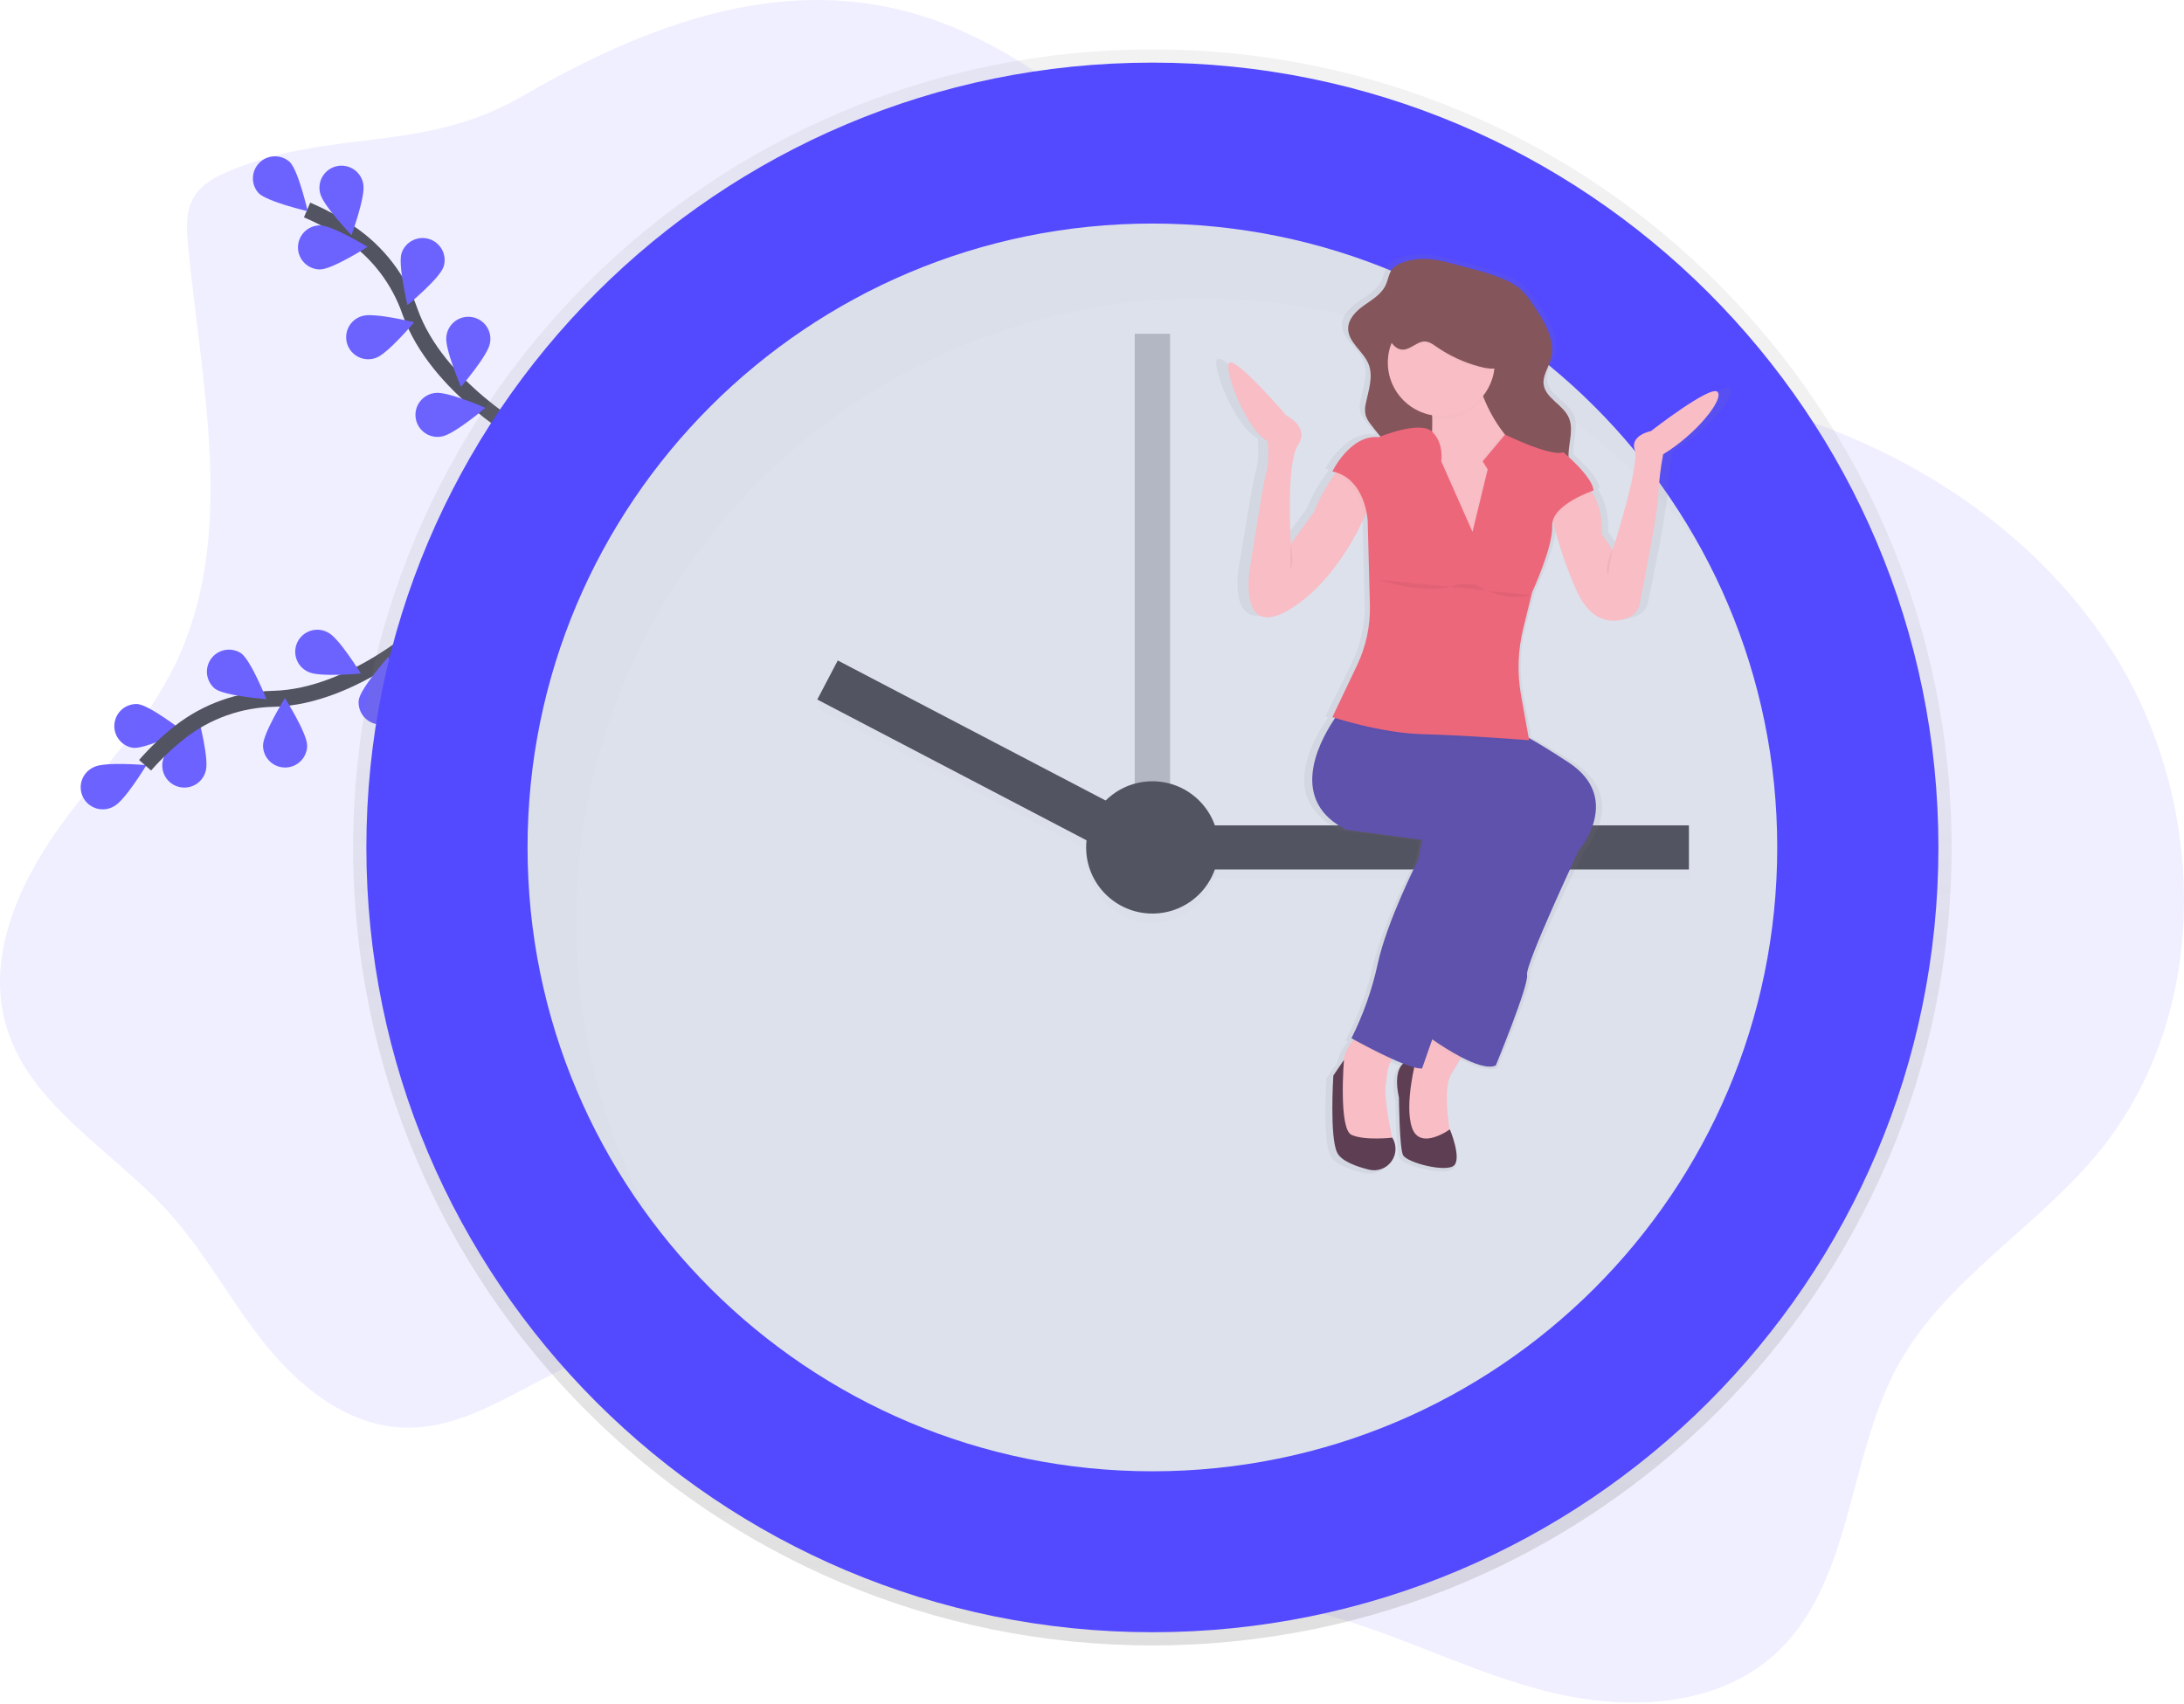 <svg width="273" height="213" viewBox="0 0 273 213" fill="none" xmlns="http://www.w3.org/2000/svg">
<g id="Group 77">
<path id="Vector" d="M11.757 95.897C13.115 95.208 18.298 95.665 18.298 95.665C18.298 95.665 15.61 100.117 14.252 100.806C13.927 100.998 13.566 101.122 13.191 101.169C12.816 101.217 12.435 101.187 12.072 101.081C11.709 100.975 11.372 100.796 11.081 100.555C10.79 100.313 10.552 100.015 10.382 99.678C10.211 99.341 10.112 98.973 10.09 98.596C10.068 98.219 10.123 97.841 10.253 97.487C10.383 97.132 10.585 96.808 10.845 96.535C11.106 96.261 11.42 96.044 11.768 95.897H11.757Z" fill="#6C63FF"/>
<path id="Vector_2" d="M17.214 88.028C18.729 88.188 22.83 91.385 22.83 91.385C22.83 91.385 18.139 93.662 16.637 93.504C15.935 93.398 15.3 93.026 14.866 92.465C14.431 91.903 14.23 91.197 14.305 90.491C14.379 89.785 14.723 89.135 15.265 88.677C15.807 88.218 16.505 87.986 17.214 88.028V88.028Z" fill="#6C63FF"/>
<path id="Vector_3" d="M25.715 96.404C26.167 94.952 24.842 89.924 24.842 89.924C24.842 89.924 20.901 93.32 20.449 94.772C20.321 95.123 20.266 95.496 20.287 95.868C20.308 96.241 20.404 96.605 20.57 96.939C20.736 97.273 20.969 97.57 21.253 97.812C21.538 98.054 21.868 98.236 22.225 98.346C22.581 98.457 22.957 98.494 23.328 98.455C23.7 98.416 24.06 98.303 24.386 98.121C24.712 97.94 24.998 97.694 25.227 97.399C25.455 97.104 25.621 96.765 25.715 96.404V96.404Z" fill="#6C63FF"/>
<path id="Vector_4" opacity="0.1" d="M28.812 21.313C27.029 22.052 25.199 23 24.219 24.662C23.181 26.418 23.305 28.598 23.499 30.629C25.182 48.247 29.617 66.984 21.959 82.943C18.241 90.685 12.023 96.889 7.077 103.921C2.131 110.952 -1.603 119.731 0.694 128.002C3.498 138.109 13.963 143.713 21.018 151.491C25.635 156.576 28.872 162.756 33.181 168.106C37.489 173.456 43.392 178.169 50.27 178.483C60.161 178.938 68.209 170.407 77.908 168.431C87.844 166.408 97.848 171.556 105.904 177.719C113.961 183.882 121.288 191.349 130.675 195.197C141.041 199.45 152.726 198.799 163.639 201.354C173.575 203.683 182.721 208.636 192.585 211.277C202.449 213.917 214.01 213.758 221.653 207.013C231.613 198.193 230.829 182.482 237.191 170.815C243.1 159.975 254.667 153.503 262.453 143.919C276.462 126.671 276.004 100.307 264.109 81.548C252.213 62.789 230.667 51.431 208.634 48.473C198.698 47.142 188.467 47.324 178.915 44.295C153.347 36.191 138.132 7.157 112.029 1.115C95.436 -2.719 79.299 3.921 65.165 12.093C52.897 19.188 41.579 16.024 28.812 21.313Z" fill="#6C63FF"/>
<path id="Vector_5" d="M53.728 78.229C53.728 78.229 44.308 87.107 34.199 87.372C29.953 87.456 25.85 88.914 22.505 91.525C20.924 92.774 19.46 94.164 18.133 95.679" stroke="#535461" stroke-width="2" stroke-miterlimit="10"/>
<path id="Vector_6" d="M30.153 81.686C31.378 82.587 33.305 87.416 33.305 87.416C33.305 87.416 28.113 87.022 26.888 86.123C26.335 85.678 25.976 85.037 25.885 84.333C25.794 83.63 25.978 82.919 26.398 82.347C26.819 81.776 27.443 81.388 28.143 81.265C28.842 81.142 29.562 81.292 30.153 81.686V81.686Z" fill="#6C63FF"/>
<path id="Vector_7" d="M41.024 79.092C42.384 79.773 45.1 84.208 45.1 84.208C45.1 84.208 39.917 84.695 38.556 84.015C38.213 83.865 37.904 83.647 37.648 83.374C37.391 83.101 37.193 82.779 37.066 82.427C36.938 82.076 36.884 81.702 36.906 81.328C36.927 80.955 37.025 80.59 37.193 80.255C37.361 79.921 37.595 79.624 37.881 79.382C38.167 79.141 38.5 78.96 38.858 78.852C39.217 78.743 39.593 78.708 39.966 78.749C40.338 78.791 40.698 78.907 41.024 79.092V79.092Z" fill="#6C63FF"/>
<path id="Vector_8" d="M38.391 93.198C38.391 91.677 35.617 87.278 35.617 87.278C35.617 87.278 32.874 91.688 32.877 93.215C32.879 93.946 33.172 94.646 33.691 95.162C34.21 95.677 34.913 95.965 35.645 95.963C36.377 95.961 37.078 95.668 37.594 95.15C38.11 94.632 38.398 93.93 38.396 93.198H38.391Z" fill="#6C63FF"/>
<path id="Vector_9" d="M50.283 88.414C50.537 86.914 48.55 82.11 48.55 82.11C48.55 82.11 45.097 86.002 44.846 87.501C44.761 88.205 44.951 88.914 45.376 89.481C45.8 90.049 46.428 90.431 47.127 90.549C47.827 90.667 48.545 90.511 49.133 90.114C49.72 89.717 50.132 89.109 50.283 88.417V88.414Z" fill="#6C63FF"/>
<path id="Vector_10" d="M65.968 54.718C65.968 54.718 54.622 48.495 51.249 38.961C49.864 34.952 47.213 31.5 43.695 29.124C42.017 28.008 40.239 27.049 38.385 26.257" stroke="#535461" stroke-width="2" stroke-miterlimit="10"/>
<path id="Vector_11" d="M36.233 20.263C37.306 21.34 38.463 26.409 38.463 26.409C38.463 26.409 33.395 25.224 32.322 24.143C31.848 23.618 31.594 22.93 31.614 22.223C31.634 21.515 31.925 20.843 32.427 20.344C32.93 19.845 33.605 19.558 34.314 19.543C35.022 19.528 35.709 19.786 36.233 20.263V20.263Z" fill="#6C63FF"/>
<path id="Vector_12" d="M45.41 23.027C45.724 24.515 43.938 29.397 43.938 29.397C43.938 29.397 40.331 25.651 40.017 24.16C39.923 23.799 39.904 23.424 39.96 23.055C40.016 22.687 40.146 22.334 40.343 22.017C40.539 21.701 40.798 21.427 41.104 21.213C41.409 20.999 41.755 20.85 42.12 20.773C42.484 20.696 42.861 20.694 43.227 20.767C43.593 20.839 43.94 20.985 44.248 21.195C44.556 21.406 44.818 21.677 45.018 21.991C45.218 22.305 45.352 22.657 45.412 23.024L45.41 23.027Z" fill="#6C63FF"/>
<path id="Vector_13" d="M55.428 33.388C54.947 34.829 50.937 38.145 50.937 38.145C50.937 38.145 49.717 33.093 50.197 31.649C50.428 30.954 50.926 30.38 51.581 30.052C52.236 29.724 52.995 29.669 53.69 29.9C54.386 30.13 54.961 30.628 55.289 31.282C55.617 31.936 55.672 32.693 55.441 33.388H55.428Z" fill="#6C63FF"/>
<path id="Vector_14" d="M61.245 42.911C61.016 44.413 57.624 48.357 57.624 48.357C57.624 48.357 55.566 43.583 55.795 42.081C55.833 41.71 55.946 41.35 56.128 41.024C56.309 40.698 56.555 40.412 56.85 40.183C57.146 39.955 57.485 39.788 57.846 39.695C58.208 39.601 58.585 39.581 58.955 39.638C59.324 39.694 59.678 39.824 59.996 40.021C60.313 40.218 60.587 40.477 60.802 40.782C61.016 41.088 61.166 41.434 61.242 41.8C61.318 42.165 61.319 42.542 61.245 42.908V42.911Z" fill="#6C63FF"/>
<path id="Vector_15" d="M40.038 33.683C41.562 33.666 45.945 30.86 45.945 30.86C45.945 30.86 41.498 28.159 39.975 28.176C39.243 28.184 38.544 28.483 38.033 29.005C37.521 29.528 37.238 30.233 37.247 30.964C37.255 31.695 37.554 32.392 38.078 32.903C38.601 33.414 39.306 33.697 40.038 33.688V33.683Z" fill="#6C63FF"/>
<path id="Vector_16" d="M46.982 44.746C48.428 44.275 51.771 40.289 51.771 40.289C51.771 40.289 46.717 39.041 45.271 39.512C44.914 39.614 44.581 39.786 44.293 40.02C44.004 40.253 43.766 40.541 43.592 40.869C43.417 41.196 43.311 41.555 43.279 41.924C43.247 42.293 43.29 42.665 43.405 43.018C43.52 43.37 43.705 43.696 43.949 43.975C44.193 44.254 44.491 44.481 44.825 44.643C45.159 44.805 45.522 44.897 45.893 44.916C46.263 44.934 46.634 44.877 46.982 44.749V44.746Z" fill="#6C63FF"/>
<path id="Vector_17" d="M55.207 54.575C56.714 54.355 60.682 50.992 60.682 50.992C60.682 50.992 55.913 48.908 54.409 49.129C54.039 49.167 53.68 49.279 53.354 49.46C53.028 49.64 52.742 49.884 52.514 50.178C52.285 50.471 52.118 50.808 52.023 51.168C51.928 51.528 51.907 51.903 51.961 52.27C52.015 52.639 52.144 52.992 52.338 53.309C52.532 53.626 52.789 53.901 53.092 54.117C53.396 54.332 53.74 54.484 54.104 54.563C54.468 54.643 54.844 54.648 55.209 54.578L55.207 54.575Z" fill="#6C63FF"/>
<path id="Vector_18" d="M144.049 205.728C199.227 205.728 243.958 161.057 243.958 105.952C243.958 50.847 199.227 6.175 144.049 6.175C88.871 6.175 44.14 50.847 44.14 105.952C44.14 161.057 88.871 205.728 144.049 205.728Z" fill="url(#paint0_linear_165:3)"/>
<path id="Vector_19" d="M144.049 204.075C198.313 204.075 242.302 160.143 242.302 105.952C242.302 51.76 198.313 7.829 144.049 7.829C89.785 7.829 45.796 51.76 45.796 105.952C45.796 160.143 89.785 204.075 144.049 204.075Z" fill="#5349FF"/>
<path id="Vector_20" d="M144.049 183.954C187.186 183.954 222.155 149.031 222.155 105.952C222.155 62.872 187.186 27.95 144.049 27.95C100.912 27.95 65.943 62.872 65.943 105.952C65.943 149.031 100.912 183.954 144.049 183.954Z" fill="#DDE1EC"/>
<path id="minutes" opacity="0.3" d="M146.257 41.731H141.841V110.637H146.257V41.731Z" fill="#535461"/>
<g id="Group" opacity="0.1">
<path id="Vector_21" opacity="0.1" d="M211.115 104.298H148.741V109.811H211.115V104.298Z" fill="black"/>
<path id="Vector_22" opacity="0.1" d="M104.704 83.674L102.143 88.558L141.39 109.083L143.95 104.199L104.704 83.674Z" fill="black"/>
<path id="Vector_23" opacity="0.1" d="M144.049 115.323C148.622 115.323 152.329 111.621 152.329 107.054C152.329 102.488 148.622 98.785 144.049 98.785C139.476 98.785 135.769 102.488 135.769 107.054C135.769 111.621 139.476 115.323 144.049 115.323Z" fill="black"/>
</g>
<path id="Vector_24" d="M211.115 103.196H148.741V108.708H211.115V103.196Z" fill="#535461"/>
<path id="hours" d="M143.969 103.103L104.722 82.578L102.161 87.461L141.408 107.987L143.969 103.103Z" fill="#535461"/>
<path id="Vector_25" d="M144.049 114.221C148.622 114.221 152.329 110.518 152.329 105.952C152.329 101.385 148.622 97.683 144.049 97.683C139.476 97.683 135.769 101.385 135.769 105.952C135.769 110.518 139.476 114.221 144.049 114.221Z" fill="#535461"/>
<g id="Group_2" opacity="0.1">
<path id="Vector_26" opacity="0.1" d="M72.009 115.323C72.009 72.243 106.977 37.321 150.115 37.321C162.222 37.31 174.166 40.115 185 45.514C195.834 50.912 205.261 58.755 212.533 68.423C199.241 44.3 173.574 27.95 144.043 27.95C100.905 27.95 65.937 62.871 65.937 105.952C65.912 122.876 71.423 139.345 81.633 152.852C75.301 141.356 71.99 128.444 72.009 115.323V115.323Z" fill="black"/>
</g>
<path id="Vector_27" d="M216.215 48.572C215.288 47.682 207.483 53.533 207.483 53.533C207.483 53.533 204.703 54.04 205.366 55.945C206.028 57.85 202.454 68.516 202.454 68.516L201 66.485C201.14 64.101 200.483 62.411 199.843 61.358C199.791 61.273 199.738 61.19 199.686 61.113L199.94 61.025C199.843 59.724 197.759 57.742 196.653 56.772C196.653 56.631 196.653 56.496 196.653 56.353C196.722 54.798 197.345 53.158 196.653 51.75C195.869 50.143 193.575 49.336 193.382 47.572C193.266 46.519 193.978 45.568 194.293 44.553C195.044 42.128 193.484 39.653 191.994 37.563C191.489 36.78 190.875 36.073 190.17 35.463C189.498 34.973 188.76 34.579 187.978 34.295C185.795 33.413 183.562 32.969 181.31 32.365C179.149 31.792 177.157 31.519 174.962 32.238C174.442 32.379 173.966 32.651 173.582 33.029C173.061 33.614 172.992 34.446 172.65 35.144C172.098 36.265 170.908 36.935 169.857 37.654C168.805 38.374 167.751 39.361 167.745 40.601C167.745 42.362 169.76 43.47 170.433 45.11C171.063 46.637 170.433 48.338 170.083 49.947C169.936 50.468 169.922 51.016 170.042 51.543C170.18 51.936 170.39 52.3 170.66 52.618C171.076 53.169 171.524 53.682 171.968 54.206L171.764 54.286C168.06 53.905 165.678 58.602 165.678 58.602C165.849 58.638 166.012 58.679 166.172 58.726L166.015 58.93C164.896 60.382 163.981 61.98 163.296 63.679L160.26 67.742C160.26 67.742 159.598 57.582 161.188 55.297C162.777 53.012 159.733 51.615 159.733 51.615C159.733 51.615 153.109 44.25 152.19 44.884C151.271 45.518 154.44 53.52 157.219 54.79C157.219 54.79 157.495 57.329 156.943 58.98C156.609 60.024 154.826 71.044 154.826 71.044C154.826 71.044 153.239 80.313 160.517 75.729C165.245 72.758 168.3 67.642 169.857 64.429C169.965 64.203 170.067 63.987 170.163 63.781C170.235 64.122 170.284 64.467 170.309 64.815L170.585 75.434C170.655 78.061 170.081 80.665 168.913 83.02L165.67 89.588L166.031 89.698L165.813 90.012C163.677 93.152 160.045 100.21 167.522 103.807L177.457 105.078L176.928 107.617C176.928 107.617 172.826 115.362 171.634 120.695C170.893 123.961 169.737 127.119 168.192 130.091L168.499 130.254C168.435 130.325 168.369 130.4 168.306 130.477C167.703 131.154 167.305 131.987 167.157 132.88L165.811 134.788C165.811 134.788 165.281 142.66 166.34 144.567C166.92 145.609 168.844 146.27 170.48 146.656C172.909 147.232 174.869 144.727 173.58 142.662L173.563 142.635H173.538C173.262 141.353 172.418 137.376 172.694 135.865C172.771 135.435 172.843 135.008 172.879 134.573C172.945 134 173.119 133.446 173.392 132.938C173.436 132.853 173.483 132.77 173.53 132.687L173.674 132.748C174.118 132.938 174.557 133.117 174.973 133.275C174.328 133.862 173.87 135.077 174.421 137.577C174.421 137.577 174.474 143.831 174.951 144.815C175.429 145.799 180.772 147.1 181.699 146.086C182.627 145.071 181.103 141.576 181.103 141.576L181.056 141.609C180.75 139.584 180.372 135.956 181.302 134.529C181.677 133.953 182.042 133.357 182.367 132.8L182.569 132.456C184.297 133.316 186.124 133.964 187.123 133.514C187.123 133.514 191.489 123.355 191.224 122.087C190.959 120.819 197.972 106.467 197.972 106.467C197.972 106.467 203.925 99.852 196.65 95.293C194.34 93.841 192.656 92.865 191.434 92.206L190.41 86.859C189.883 84.056 189.977 81.171 190.686 78.409L191.79 74.202L191.881 73.844C191.881 73.844 194.66 68.13 194.528 65.462C194.517 65.255 194.541 65.048 194.597 64.848C194.627 64.975 194.66 65.107 194.696 65.245C195.426 68.018 196.388 70.725 197.572 73.337C199.683 78.094 202.816 77.717 204.532 77.041C204.9 76.899 205.226 76.668 205.482 76.369C205.738 76.07 205.915 75.712 205.998 75.327C206.616 72.367 208.313 64.073 208.421 61.783C208.517 59.992 208.739 58.21 209.083 56.449C213.438 53.905 217.142 49.462 216.215 48.572Z" fill="url(#paint1_linear_165:3)"/>
<path id="Vector_28" d="M183.817 129.942C183.817 129.942 183.234 131.108 182.437 132.508C182.125 133.06 181.777 133.652 181.421 134.223C180.16 136.238 181.421 142.657 181.421 142.657L178.661 143.034L175.901 141.656L175.396 136.998V133.592L178.542 130.077L179.922 128.556L183.817 129.942Z" fill="#F8BDC5"/>
<g id="Group_3" opacity="0.1">
<path id="Vector_29" opacity="0.1" d="M183.816 129.942C183.816 129.942 183.234 131.108 182.436 132.508C181.218 131.858 180.04 131.135 178.909 130.342L178.666 130.171L178.537 130.077L179.917 128.556L183.816 129.942Z" fill="black"/>
</g>
<path id="Vector_30" d="M197.31 106.398C197.31 106.398 190.628 120.623 190.882 121.883C191.136 123.143 186.974 133.214 186.974 133.214C186.025 133.66 184.28 133.018 182.635 132.167C181.395 131.506 180.197 130.77 179.047 129.962L178.805 129.791L178.658 129.686L189.626 99.345L179.922 92.237L179.205 91.71L174.866 88.513L188.114 90.905C188.114 90.905 188.575 90.847 191.012 92.209C192.182 92.862 193.808 93.841 196.054 95.313C202.979 99.852 197.31 106.398 197.31 106.398Z" fill="#5E52AD"/>
<g id="Group_4" opacity="0.03">
<path id="Vector_31" opacity="0.03" d="M197.31 106.398C197.31 106.398 190.628 120.623 190.882 121.883C191.136 123.143 186.974 133.214 186.974 133.214C186.025 133.66 184.28 133.018 182.635 132.167C181.395 131.506 180.197 130.77 179.047 129.962L178.805 129.791L178.658 129.686L189.626 99.345L179.922 92.237L179.205 91.71L174.866 88.513L188.114 90.905C188.114 90.905 188.575 90.847 191.012 92.209C192.182 92.862 193.808 93.841 196.054 95.313C202.979 99.852 197.31 106.398 197.31 106.398Z" fill="black"/>
</g>
<path id="Vector_32" d="M177.011 132.459C177.011 132.459 173.732 131.954 174.869 137.244C174.869 137.244 174.919 143.445 175.374 144.41C175.829 145.375 180.922 146.676 181.802 145.669C182.682 144.663 181.233 141.202 181.233 141.202C181.233 141.202 177.516 143.908 176.506 141.011C175.496 138.115 177.011 132.459 177.011 132.459Z" fill="#5D3E53"/>
<path id="Vector_33" d="M174.739 131.453C174.381 131.793 174.09 132.197 173.881 132.643C173.62 133.149 173.455 133.699 173.392 134.264C173.359 134.694 173.29 135.121 173.218 135.546C172.904 137.34 174.11 142.657 174.11 142.657L169.318 143.412L167.555 141.524L167.177 137.37C167.647 135.946 167.902 134.46 167.933 132.96C167.933 131.877 168.485 130.91 169.037 130.204C169.411 129.733 169.84 129.309 170.315 128.939C170.315 128.939 175.749 130.571 174.739 131.453Z" fill="#F8BDC5"/>
<g id="Group_5" opacity="0.1">
<path id="Vector_34" opacity="0.1" d="M174.739 131.453C174.382 131.793 174.091 132.197 173.881 132.643C171.919 131.759 169.857 130.642 169.106 130.229L169.048 130.199C169.423 129.728 169.852 129.303 170.326 128.933C170.326 128.933 175.749 130.571 174.739 131.453Z" fill="black"/>
</g>
<path id="Vector_35" d="M190.247 102.622C190.247 102.622 187.098 108.54 185.078 113.449C183.753 116.674 181.015 124.353 179.282 129.242L179.028 129.964C178.267 132.128 177.759 133.592 177.759 133.592C177.423 133.594 177.089 133.544 176.768 133.445C176.47 133.366 176.136 133.258 175.78 133.126L175.38 132.974C174.982 132.82 174.552 132.641 174.14 132.453C172.137 131.56 170.001 130.397 169.225 129.973L168.932 129.81C170.412 126.85 171.516 123.718 172.22 120.486C173.354 115.199 177.262 107.531 177.262 107.531L177.767 105.012L168.311 103.752C161.188 100.197 164.649 93.188 166.683 90.076C167.03 89.536 167.405 89.014 167.806 88.513L175.371 90.167C175.371 90.167 176.564 90.547 179.213 91.719L180.43 92.27C181.915 92.951 183.742 93.827 185.95 94.952C193.396 98.711 190.247 102.622 190.247 102.622Z" fill="#5E52AD"/>
<path id="Vector_36" d="M174.063 142.279C174.333 142.733 174.462 143.257 174.434 143.784C174.407 144.311 174.223 144.818 173.908 145.241C173.592 145.665 173.158 145.985 172.66 146.162C172.162 146.34 171.623 146.366 171.11 146.237C169.562 145.854 167.726 145.198 167.174 144.165C166.167 142.276 166.669 134.471 166.669 134.471L167.994 132.519C167.994 132.519 167.301 141.144 168.941 141.891C170.58 142.638 174.046 142.241 174.046 142.241L174.063 142.279Z" fill="#5D3E53"/>
<path id="Vector_37" d="M175.405 32.798C174.901 32.938 174.444 33.209 174.08 33.583C173.583 34.162 173.528 34.989 173.191 35.681C172.667 36.783 171.535 37.459 170.531 38.162C169.526 38.864 168.524 39.854 168.519 41.083C168.519 42.831 170.451 43.928 171.08 45.551C171.679 47.067 171.08 48.751 170.746 50.347C170.607 50.864 170.593 51.406 170.707 51.929C170.839 52.317 171.039 52.678 171.298 52.996C172.515 54.65 174.027 56.116 174.842 57.998C175.46 59.429 175.631 61.008 175.794 62.56C176.028 64.793 176.263 67.066 175.838 69.271C175.797 69.403 175.797 69.545 175.838 69.677C175.91 69.803 176.024 69.9 176.161 69.952C176.964 70.342 177.838 70.565 178.729 70.609C179.621 70.653 180.513 70.516 181.35 70.208C182.188 69.899 182.954 69.424 183.603 68.811C184.253 68.199 184.771 67.462 185.128 66.645C185.68 65.396 185.892 63.889 186.985 63.078C187.113 62.973 187.266 62.903 187.43 62.877C187.687 62.884 187.937 62.968 188.147 63.117C189.566 63.883 191.285 63.905 192.867 63.591C193.821 63.401 194.799 63.062 195.431 62.317C196.675 60.84 195.983 58.632 196.065 56.706C196.132 55.165 196.725 53.539 196.065 52.144C195.32 50.551 193.132 49.752 192.949 48.01C192.839 46.968 193.518 46.022 193.819 45.019C194.534 42.613 193.049 40.16 191.63 38.09C191.153 37.318 190.568 36.617 189.894 36.009C189.258 35.525 188.555 35.135 187.808 34.851C185.729 33.978 183.61 33.537 181.46 32.941C179.401 32.354 177.505 32.081 175.405 32.798Z" fill="#85555C"/>
<path id="Vector_38" d="M185.96 68.756H178.647V56.921C178.864 55.784 178.991 54.632 179.028 53.475C179.028 53.087 179.028 52.69 179.028 52.29C178.959 50.879 178.666 49.471 177.899 48.611C175.881 46.345 184.454 46.723 184.454 46.723C184.717 47.763 185.058 48.782 185.475 49.771C186.096 51.314 186.922 52.767 187.931 54.09C188.819 55.267 189.956 56.234 191.262 56.921C196.296 59.44 185.96 68.756 185.96 68.756Z" fill="#F8BDC5"/>
<g id="Group_6" opacity="0.1">
<path id="Vector_39" opacity="0.1" d="M185.467 49.771C184.724 50.738 183.731 51.484 182.595 51.928C181.458 52.372 180.222 52.497 179.02 52.29C178.951 50.879 178.658 49.471 177.891 48.611C175.873 46.345 184.446 46.723 184.446 46.723C184.709 47.763 185.05 48.782 185.467 49.771V49.771Z" fill="black"/>
</g>
<path id="Vector_40" d="M180.159 52.014C183.85 52.014 186.841 49.027 186.841 45.342C186.841 41.656 183.85 38.669 180.159 38.669C176.469 38.669 173.478 41.656 173.478 45.342C173.478 49.027 176.469 52.014 180.159 52.014Z" fill="#F8BDC5"/>
<path id="Vector_41" d="M207.894 56.797C207.566 58.543 207.356 60.309 207.265 62.083C207.163 64.352 205.546 72.576 204.955 75.512C204.881 75.888 204.714 76.24 204.47 76.537C204.227 76.834 203.914 77.066 203.558 77.212C201.919 77.882 198.938 78.257 196.935 73.541C195.805 70.946 194.888 68.264 194.194 65.52C193.948 64.598 193.764 63.661 193.642 62.715L198.058 60.322C198.474 60.71 198.826 61.161 199.101 61.659C199.711 62.703 200.338 64.379 200.205 66.741L201.585 68.756C201.585 68.756 204.988 58.18 204.345 56.292C203.702 54.404 206.363 53.9 206.363 53.9C206.363 53.9 213.801 48.112 214.684 48.991C215.567 49.87 212.054 54.278 207.894 56.797Z" fill="#F8BDC5"/>
<path id="Vector_42" d="M171.714 61.833C171.37 62.817 170.974 63.783 170.527 64.727C169.043 67.915 166.134 72.995 161.629 75.933C154.697 80.465 156.209 71.275 156.209 71.275C156.209 71.275 157.906 60.35 158.226 59.316C158.732 57.679 158.478 55.162 158.478 55.162C155.831 53.903 152.806 45.973 153.686 45.342C154.567 44.711 160.862 52.015 160.862 52.015C160.862 52.015 163.763 53.393 162.242 55.667C160.721 57.941 161.359 68.004 161.359 68.004L164.276 63.982C164.925 62.304 165.797 60.721 166.868 59.275C167.42 58.522 167.806 58.067 167.806 58.067L171.714 61.833Z" fill="#F8BDC5"/>
<g id="Group_7" opacity="0.1">
<path id="Vector_43" opacity="0.1" d="M199.104 61.659C198.176 62.001 194.586 63.448 194.188 65.517C193.943 64.595 193.758 63.658 193.636 62.712L198.052 60.319C198.471 60.708 198.826 61.16 199.104 61.659Z" fill="black"/>
</g>
<g id="Group_8" opacity="0.1">
<path id="Vector_44" opacity="0.1" d="M171.714 61.832C171.37 62.817 170.973 63.783 170.527 64.726C170.356 63.48 169.652 60.294 166.868 59.266C167.42 58.514 167.806 58.059 167.806 58.059L171.714 61.832Z" fill="black"/>
</g>
<g id="Group_9" opacity="0.1">
<path id="Vector_45" opacity="0.1" d="M185.961 68.756H178.647V56.921C178.865 55.784 178.992 54.632 179.028 53.475C180.532 54.925 180.16 57.172 180.16 57.172L184.068 65.992L185.961 58.194L185.332 57.188L187.926 54.107C188.814 55.284 189.952 56.251 191.258 56.937C196.297 59.44 185.961 68.756 185.961 68.756Z" fill="black"/>
</g>
<g id="Group_10" opacity="0.1">
<path id="Vector_46" opacity="0.1" d="M191.128 92.923C191.128 92.923 185.398 92.468 180.427 92.253L179.928 92.231C179.221 92.204 178.548 92.181 177.888 92.165C173.064 92.049 167.608 90.365 166.68 90.07C167.028 89.532 167.404 89.012 167.806 88.513L175.371 90.167C175.371 90.167 176.563 90.547 179.213 91.719L174.866 88.513L188.114 90.905C188.114 90.905 188.575 90.847 191.012 92.209L191.128 92.923Z" fill="black"/>
</g>
<path id="Vector_47" d="M185.961 58.685L185.332 57.679L188.13 54.335C188.13 54.335 193.901 57.161 195.414 56.54C195.414 56.54 199.071 59.572 199.195 61.325C199.195 61.325 193.901 63.087 194.025 65.735C194.15 68.384 191.514 74.043 191.514 74.043L190.41 78.568C189.731 81.311 189.637 84.166 190.134 86.948L191.141 92.551C191.141 92.551 183.198 91.922 177.894 91.796C172.589 91.669 166.548 89.657 166.548 89.657L169.642 83.155C170.757 80.808 171.304 78.233 171.237 75.636L170.961 65.11C170.961 65.11 170.71 59.823 166.545 58.941C166.545 58.941 168.814 54.283 172.341 54.661C172.341 54.661 177.48 52.519 179.006 53.966C180.532 55.413 180.157 57.681 180.157 57.681L184.065 66.501L185.961 58.685Z" fill="#ED677B"/>
<g id="Group_11" opacity="0.1">
<path id="Vector_48" opacity="0.1" d="M175.338 43.966C176.351 43.966 177.145 42.894 178.158 42.949C178.683 42.977 179.133 43.31 179.566 43.611C181.203 44.743 183.025 45.583 184.95 46.092C185.698 46.29 186.491 46.439 187.241 46.257C187.992 46.075 188.696 45.485 188.781 44.716C188.802 44.377 188.757 44.037 188.649 43.716C187.799 40.759 185.876 38.224 183.256 36.607C182.207 35.965 180.927 35.474 179.765 35.877C178.716 36.238 178.04 37.219 177.281 38.027C176.709 38.631 176.059 39.158 175.349 39.592C174.797 39.926 173.969 40.144 173.651 40.755C173.052 41.897 173.994 43.955 175.338 43.966Z" fill="black"/>
</g>
<path id="Vector_49" d="M175.338 43.716C176.351 43.716 177.145 42.643 178.158 42.699C178.683 42.726 179.133 43.06 179.566 43.36C181.203 44.492 183.025 45.332 184.95 45.841C185.698 46.039 186.491 46.188 187.241 46.006C187.992 45.824 188.696 45.234 188.781 44.465C188.802 44.126 188.757 43.787 188.649 43.465C187.799 40.508 185.876 37.974 183.256 36.356C182.207 35.714 180.927 35.224 179.765 35.626C178.716 35.987 178.04 36.968 177.281 37.776C176.709 38.38 176.059 38.907 175.349 39.341C174.797 39.675 173.969 39.893 173.651 40.505C173.052 41.657 173.994 43.702 175.338 43.716Z" fill="#85555C"/>
<path id="Vector_50" opacity="0.05" d="M172.283 72.469C172.283 72.469 178.459 74.734 182.494 72.973L184.512 73.1C184.512 73.1 187.865 75.448 191.412 74.398" fill="black"/>
<path id="Vector_51" opacity="0.05" d="M201.53 68.693C201.53 68.693 200.522 71.085 201.025 71.84Z" fill="black"/>
<path id="Vector_52" opacity="0.05" d="M161.315 67.937C161.315 67.937 161.82 70.33 161.315 71.085Z" fill="black"/>
</g>
<defs>
<linearGradient id="paint0_linear_165:3" x1="144.049" y1="205.728" x2="144.049" y2="6.175" gradientUnits="userSpaceOnUse">
<stop stop-color="#808080" stop-opacity="0.25"/>
<stop offset="0.54" stop-color="#808080" stop-opacity="0.12"/>
<stop offset="1" stop-color="#808080" stop-opacity="0.1"/>
</linearGradient>
<linearGradient id="paint1_linear_165:3" x1="48299.3" y1="68564.8" x2="48299.3" y2="20634.9" gradientUnits="userSpaceOnUse">
<stop stop-color="#808080" stop-opacity="0.25"/>
<stop offset="0.54" stop-color="#808080" stop-opacity="0.12"/>
<stop offset="1" stop-color="#808080" stop-opacity="0.1"/>
</linearGradient>
</defs>
</svg>
